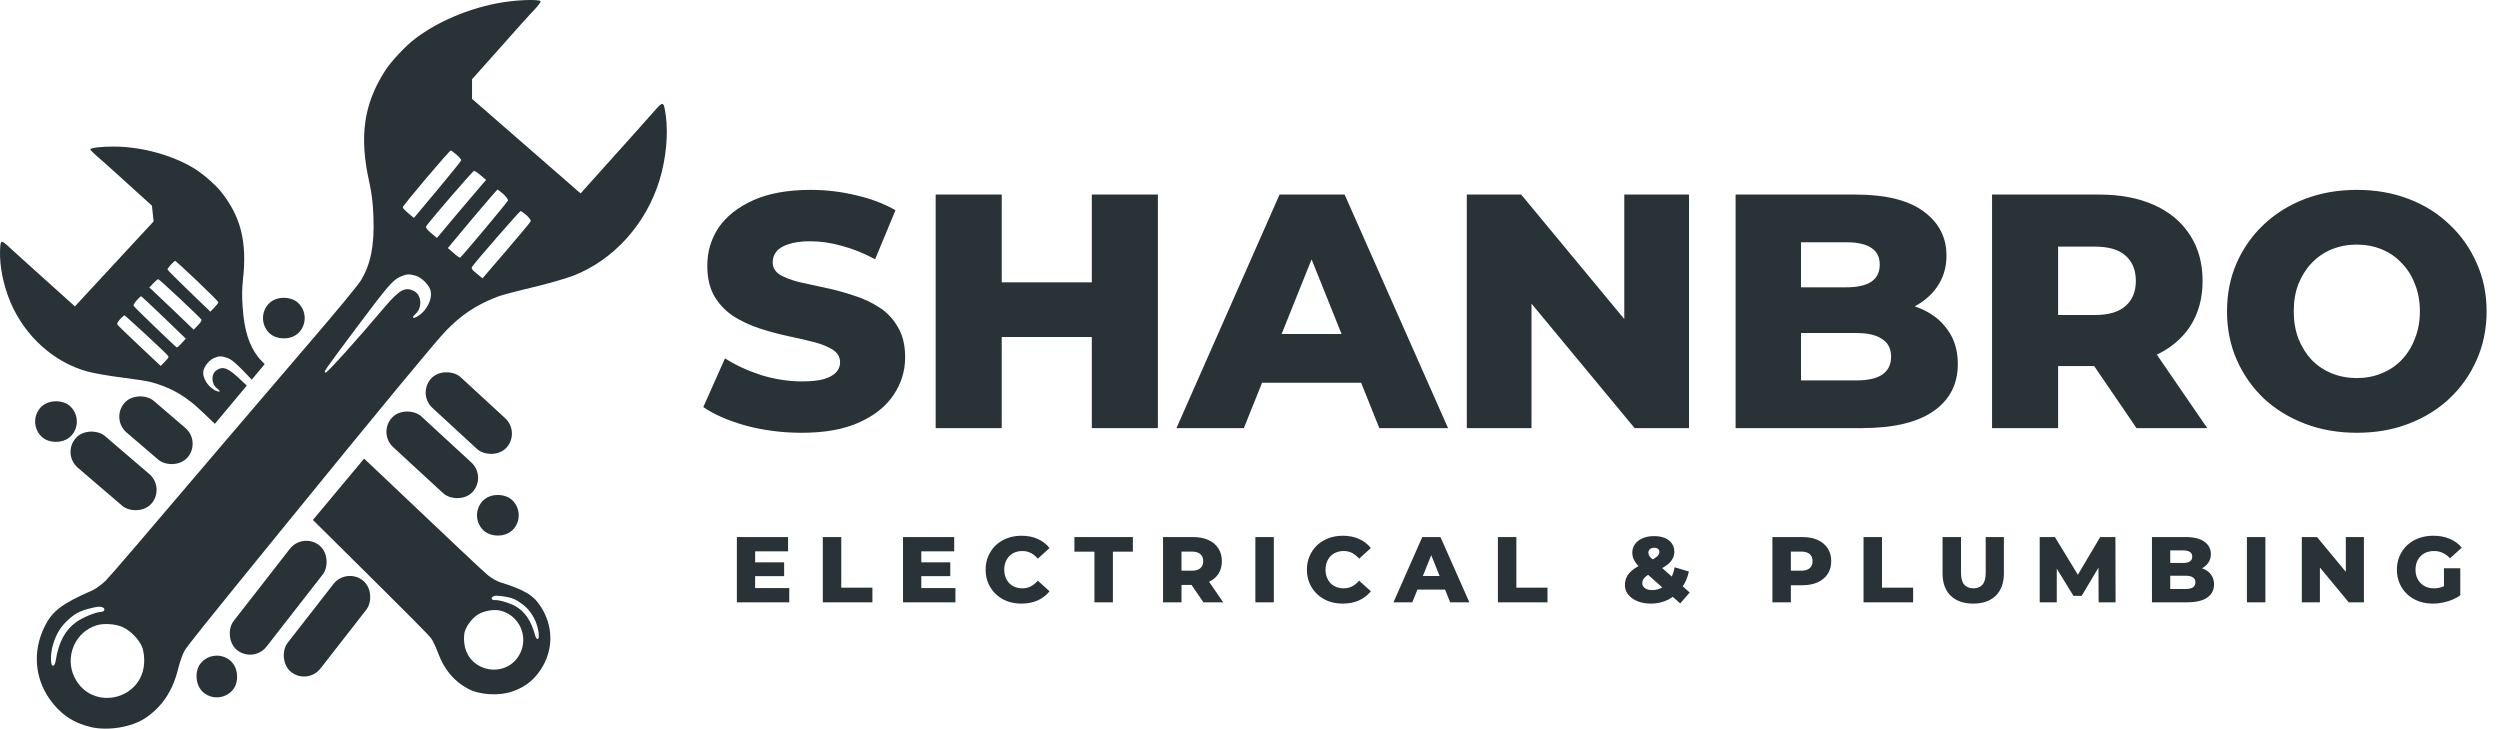<svg width="1019" height="297" viewBox="0 0 1019 297" fill="none" xmlns="http://www.w3.org/2000/svg">
<path d="M207.806 0.549C194.154 2.139 179.186 8.06 169.043 15.901C165.095 18.916 159.338 25.112 156.925 28.895C148.208 42.493 146.343 55.761 150.565 74.458C151.552 78.954 152.046 83.066 152.21 88.494C152.649 100.008 151.114 107.739 147.056 114.373C145.905 116.237 137.077 126.984 127.428 138.169C117.778 149.409 102.645 167.118 93.763 177.536C57.631 220.028 45.733 233.899 43.156 236.586C41.566 238.176 39.208 239.931 37.618 240.643C25.227 246.071 21.279 249.032 18.099 255.557C13.329 265.316 14.097 276.172 20.183 284.89C24.514 291.031 29.778 294.65 37.015 296.349C43.978 297.994 53.683 296.404 59.166 292.731C66.02 288.18 70.351 281.71 72.599 272.663C73.312 269.812 74.463 266.522 75.176 265.316C76.547 263.013 82.523 255.557 116.955 213.229C154.294 167.338 177.541 139.21 181.653 134.934C187.958 128.409 193.825 124.462 202.433 121.062C203.968 120.404 210.438 118.705 216.689 117.224C222.994 115.744 230.615 113.551 233.74 112.344C250.189 105.93 263.348 91.29 268.831 73.416C271.517 64.479 272.449 54.72 271.353 46.879C270.475 41.067 270.421 41.012 266.199 45.837C264.115 48.195 256.659 56.584 249.531 64.479L236.646 78.844L230.56 73.526C227.216 70.62 217.237 61.902 208.464 54.281L192.4 40.3V36.297V32.295L203.749 19.575C209.945 12.556 216.25 5.538 217.73 4.058C219.156 2.523 220.362 0.988 220.362 0.604C220.362 -0.164 214.276 -0.219 207.806 0.549ZM186.094 63.053C187.136 63.986 188.013 64.972 188.013 65.247C188.013 65.576 183.682 70.949 178.363 77.309L168.714 88.823L166.466 86.959C165.205 85.917 164.163 84.82 164.163 84.492C164.163 83.779 183.133 61.354 183.737 61.354C183.956 61.354 184.998 62.121 186.094 63.053ZM195.963 71.497L198.157 73.361L197.005 74.622C196.402 75.335 191.851 80.653 186.971 86.41L178.089 96.992L175.677 94.964C174.196 93.758 173.429 92.716 173.648 92.332C174.69 90.523 192.728 69.633 193.222 69.633C193.551 69.633 194.757 70.455 195.963 71.497ZM205.229 79.173C206.381 80.215 207.203 81.366 207.039 81.75C206.71 82.573 188.013 104.888 187.52 105.052C187.355 105.107 186.149 104.285 184.888 103.133L182.53 101.105L192.509 89.152C197.992 82.627 202.652 77.254 202.817 77.254C202.981 77.309 204.023 78.131 205.229 79.173ZM214.605 87.726C215.702 88.713 216.469 89.81 216.305 90.194C216.14 90.632 211.644 96.005 206.326 102.201L196.676 113.441L194.264 111.467C192.18 109.768 191.961 109.384 192.564 108.561C194.373 105.984 211.809 86.027 212.193 86.027C212.467 86.027 213.509 86.794 214.605 87.726ZM169.317 112.344C171.729 113.002 174.635 115.853 175.403 118.156C176.554 121.665 173.813 127.039 169.865 129.122C168.056 130.054 167.781 129.396 169.371 127.971C172.223 125.394 171.894 120.24 168.768 118.65C165.205 116.786 162.847 118.047 156.925 125.01C145.686 138.333 133.514 151.821 132.801 151.821C131.649 151.821 131.869 151.547 144.973 134.002C158.077 116.511 160.105 114.154 163.066 112.838C165.588 111.687 166.74 111.577 169.317 112.344ZM42.114 247.716C43.046 248.319 42.443 249.416 41.127 249.416C39.154 249.416 33.561 251.719 31.039 253.583C26.488 256.873 23.911 261.752 22.705 269.264C22.486 270.58 22.102 271.347 21.608 271.347C20.457 271.347 20.512 266.413 21.663 262.52C22.869 258.517 24.734 255.447 27.585 252.815C30.436 250.184 32.41 249.087 36.248 248.1C39.702 247.168 41.073 247.058 42.114 247.716ZM50.119 255.666C53.19 257.092 56.479 260.436 57.85 263.507C58.398 264.713 58.782 267.071 58.782 269.154C58.892 285.274 37.399 290.428 30.326 276.008C26.269 267.674 30.655 257.531 39.428 254.844C42.389 253.967 47.268 254.296 50.119 255.666Z" fill="#293237"/>
<path fill-rule="evenodd" clip-rule="evenodd" d="M79.201 68.695C70.412 63.292 57.927 59.841 46.867 59.743C41.625 59.685 36.761 60.253 36.827 60.867C36.86 61.175 37.957 62.3 39.23 63.406C40.542 64.463 46.191 69.538 51.752 74.622L61.927 83.827L62.271 87.031L62.616 90.234L50.967 102.807C47.009 107.072 42.714 111.716 39.45 115.247C37.466 117.391 35.863 119.125 34.947 120.113L30.536 124.893L18.991 114.504C12.608 108.798 5.921 102.725 4.051 101.017C0.258 97.519 0.219 97.567 0.017 102.295C-0.185 108.665 1.401 116.396 4.32 123.318C10.245 137.153 22.033 147.738 35.745 151.457C38.349 152.154 44.635 153.253 49.807 153.896C54.935 154.543 60.257 155.346 61.542 155.741C68.721 157.721 73.755 160.376 79.361 165.056C80.49 166.003 83.273 168.612 87.576 172.752L100.585 157.169C99.819 156.443 99.052 155.714 98.289 154.985C92.953 149.921 90.958 149.114 88.267 150.913C85.904 152.455 86.084 156.608 88.587 158.425C89.982 159.43 89.819 159.98 88.291 159.389C84.954 158.062 82.298 153.997 82.917 151.089C83.333 149.18 85.412 146.648 87.286 145.913C89.281 145.077 90.212 145.066 92.329 145.77C94.319 146.411 95.888 147.639 102.614 154.738L107.898 148.408C106.521 147.018 105.591 146.035 105.269 145.621C101.452 140.66 99.558 134.605 98.918 125.351C98.582 120.992 98.623 117.658 99.025 113.975C100.793 98.647 98.159 88.187 90.014 78.053C87.758 75.233 82.619 70.769 79.201 68.695ZM148.415 186.93L127.539 211.937C130.832 215.194 134.275 218.602 137.862 222.157C169.053 253.073 174.476 258.527 175.771 260.252C176.445 261.157 177.65 263.691 178.466 265.911C181.043 272.959 185.065 277.765 190.94 280.817C195.643 283.286 203.544 283.724 208.973 281.808C214.617 279.824 218.516 276.475 221.453 271.187C225.571 263.686 225.251 254.93 220.594 247.529C217.488 242.58 214.075 240.55 203.694 237.272C202.361 236.838 200.324 235.637 198.915 234.501C196.622 232.572 185.909 222.493 153.344 191.591C151.87 190.196 150.205 188.622 148.415 186.93ZM68.273 109.825C68.249 109.605 68.866 108.74 69.619 107.904C70.416 107.064 71.184 106.36 71.359 106.341C71.842 106.289 88.949 122.605 89.011 123.176C89.039 123.439 88.3 124.407 87.381 125.349L85.743 127.035L77.031 118.649C72.229 114.016 68.301 110.088 68.273 109.825ZM60.856 117.193L62.451 115.512C63.326 114.574 64.22 113.812 64.483 113.784C64.878 113.741 81.108 128.909 82.097 130.268C82.306 130.556 81.781 131.456 80.701 132.549L78.945 134.38L70.928 126.675C67.775 123.673 64.776 120.837 63.13 119.28C62.479 118.665 62.04 118.25 61.886 118.103L60.856 117.193ZM54.473 124.671C54.308 124.378 54.867 123.386 55.698 122.453C56.574 121.515 57.336 120.768 57.463 120.709C57.595 120.695 61.786 124.595 66.734 129.346L75.746 138.054L74.035 139.881C73.125 140.911 72.231 141.673 72.095 141.643C71.686 141.554 54.807 125.301 54.473 124.671ZM47.786 132.227C47.622 131.934 48.142 130.99 48.934 130.106C49.731 129.266 50.498 128.562 50.718 128.538C51.025 128.505 66.692 142.979 68.361 144.886C68.915 145.492 68.772 145.818 67.252 147.358L65.492 149.145L56.804 140.979C52.015 136.478 47.956 132.564 47.786 132.227ZM201.642 244.596C200.59 244.709 200.013 243.883 200.706 243.32C201.483 242.704 202.589 242.674 205.433 243.122C208.588 243.582 210.262 244.29 212.77 246.151C215.277 248.012 217.033 250.309 218.342 253.409C219.599 256.426 220.067 260.371 219.146 260.47C218.752 260.513 218.378 259.931 218.09 258.897C216.478 252.988 213.996 249.304 210.072 247.063C207.894 245.788 203.221 244.426 201.642 244.596ZM189.477 257.313C190.309 254.738 192.653 251.778 194.987 250.372C197.15 249.03 201.025 248.347 203.469 248.794C210.719 250.189 215.102 257.931 212.573 264.951C208.156 277.101 190.517 274.825 189.217 261.914C189.038 260.246 189.142 258.326 189.477 257.313Z" fill="#293237"/>
<rect x="86.895" y="263.815" width="17" height="17" rx="8.5" transform="rotate(37.921 86.895 263.815)" fill="#293237"/>
<rect x="123.367" y="217" width="17" height="54.285" rx="8.5" transform="rotate(37.921 123.367 217)" fill="#293237"/>
<rect x="190.915" y="210.514" width="17" height="17" rx="8.5" transform="rotate(-47.344 190.915 210.514)" fill="#293237"/>
<rect x="154" y="176.502" width="17" height="44.688" rx="8.5" transform="rotate(-47.344 154 176.502)" fill="#293237"/>
<rect x="103.684" y="130.144" width="17" height="17" rx="8.5" transform="rotate(-47.344 103.684 130.144)" fill="#293237"/>
<rect x="10.837" y="172.754" width="17" height="17" rx="8.5" transform="rotate(-49.409 10.837 172.754)" fill="#293237"/>
<rect x="25.267" y="185.118" width="17" height="40.805" rx="8.5" transform="rotate(-49.409 25.267 185.118)" fill="#293237"/>
<rect x="170" y="160.502" width="17" height="41.673" rx="8.5" transform="rotate(-47.344 170 160.502)" fill="#293237"/>
<rect x="45.142" y="170.764" width="17" height="33.978" rx="8.5" transform="rotate(-49.409 45.142 170.764)" fill="#293237"/>
<rect x="141.146" y="231.328" width="17" height="47.406" rx="8.5" transform="rotate(37.921 141.146 231.328)" fill="#293237"/>
<path d="M326.779 176.402C318.981 176.402 311.456 175.45 304.203 173.546C297.04 171.552 291.192 169.013 286.659 165.93L295.499 146.074C299.76 148.794 304.656 151.061 310.187 152.874C315.808 154.597 321.384 155.458 326.915 155.458C330.632 155.458 333.624 155.141 335.891 154.506C338.157 153.781 339.789 152.874 340.787 151.786C341.875 150.608 342.419 149.248 342.419 147.706C342.419 145.53 341.421 143.808 339.427 142.538C337.432 141.269 334.848 140.226 331.675 139.41C328.501 138.594 324.965 137.778 321.067 136.962C317.259 136.146 313.405 135.104 309.507 133.834C305.699 132.565 302.208 130.933 299.035 128.938C295.861 126.853 293.277 124.178 291.283 120.914C289.288 117.56 288.291 113.344 288.291 108.266C288.291 102.554 289.832 97.386 292.915 92.762C296.088 88.138 300.803 84.421 307.059 81.61C313.315 78.8 321.112 77.394 330.451 77.394C336.707 77.394 342.827 78.12 348.811 79.57C354.885 80.93 360.28 82.97 364.995 85.69L356.699 105.682C352.165 103.234 347.677 101.421 343.235 100.242C338.792 98.973 334.485 98.338 330.315 98.338C326.597 98.338 323.605 98.746 321.339 99.562C319.072 100.288 317.44 101.285 316.443 102.554C315.445 103.824 314.947 105.274 314.947 106.906C314.947 108.992 315.899 110.669 317.803 111.938C319.797 113.117 322.381 114.114 325.555 114.93C328.819 115.656 332.355 116.426 336.163 117.242C340.061 118.058 343.915 119.101 347.723 120.37C351.621 121.549 355.157 123.181 358.331 125.266C361.504 127.261 364.043 129.936 365.947 133.29C367.941 136.554 368.939 140.68 368.939 145.666C368.939 151.197 367.352 156.32 364.179 161.034C361.096 165.658 356.427 169.376 350.171 172.186C344.005 174.997 336.208 176.402 326.779 176.402ZM445.025 79.298H471.953V174.498H445.025V79.298ZM408.305 174.498H381.377V79.298H408.305V174.498ZM446.929 137.37H406.401V115.066H446.929V137.37ZM479.524 174.498L521.548 79.298H548.068L590.228 174.498H562.212L529.3 92.49H539.908L506.996 174.498H479.524ZM502.508 156.002L509.444 136.146H555.956L562.892 156.002H502.508ZM597.862 174.498V79.298H620.03L672.526 142.674H662.054V79.298H688.438V174.498H666.27L613.774 111.122H624.246V174.498H597.862ZM707.432 174.498V79.298H756.12C768.632 79.298 777.971 81.61 784.136 86.234C790.301 90.768 793.384 96.752 793.384 104.186C793.384 109.082 792.069 113.389 789.44 117.106C786.901 120.733 783.275 123.634 778.56 125.81C773.936 127.896 768.405 128.938 761.968 128.938L764.688 122.41C771.397 122.41 777.245 123.453 782.232 125.538C787.219 127.533 791.072 130.48 793.792 134.378C796.603 138.186 798.008 142.856 798.008 148.386C798.008 156.637 794.653 163.074 787.944 167.698C781.325 172.232 771.624 174.498 758.84 174.498H707.432ZM734.088 155.05H756.664C761.288 155.05 764.779 154.28 767.136 152.738C769.584 151.106 770.808 148.658 770.808 145.394C770.808 142.13 769.584 139.728 767.136 138.186C764.779 136.554 761.288 135.738 756.664 135.738H732.184V117.106H752.584C757.117 117.106 760.517 116.336 762.784 114.794C765.051 113.253 766.184 110.941 766.184 107.858C766.184 104.776 765.051 102.509 762.784 101.058C760.517 99.517 757.117 98.746 752.584 98.746H734.088V155.05ZM811.956 174.498V79.298H855.476C864.18 79.298 871.66 80.704 877.916 83.514C884.262 86.325 889.158 90.405 892.604 95.754C896.049 101.013 897.772 107.269 897.772 114.522C897.772 121.685 896.049 127.896 892.604 133.154C889.158 138.322 884.262 142.312 877.916 145.122C871.66 147.842 864.18 149.202 855.476 149.202H826.916L838.884 137.914V174.498H811.956ZM870.844 174.498L847.18 139.818H875.876L899.676 174.498H870.844ZM838.884 140.77L826.916 128.394H853.844C859.465 128.394 863.636 127.17 866.356 124.722C869.166 122.274 870.572 118.874 870.572 114.522C870.572 110.08 869.166 106.634 866.356 104.186C863.636 101.738 859.465 100.514 853.844 100.514H826.916L838.884 88.138V140.77ZM960.635 176.402C953.019 176.402 945.993 175.178 939.555 172.73C933.118 170.282 927.497 166.837 922.691 162.394C917.977 157.861 914.305 152.602 911.675 146.618C909.046 140.634 907.731 134.061 907.731 126.898C907.731 119.736 909.046 113.162 911.675 107.178C914.305 101.194 917.977 95.981 922.691 91.538C927.497 87.005 933.118 83.514 939.555 81.066C945.993 78.618 953.019 77.394 960.635 77.394C968.342 77.394 975.369 78.618 981.715 81.066C988.153 83.514 993.729 87.005 998.443 91.538C1003.16 95.981 1006.83 101.194 1009.46 107.178C1012.18 113.162 1013.54 119.736 1013.54 126.898C1013.54 134.061 1012.18 140.68 1009.46 146.754C1006.83 152.738 1003.16 157.952 998.443 162.394C993.729 166.837 988.153 170.282 981.715 172.73C975.369 175.178 968.342 176.402 960.635 176.402ZM960.635 154.098C964.262 154.098 967.617 153.464 970.699 152.194C973.873 150.925 976.593 149.112 978.859 146.754C981.217 144.306 983.03 141.405 984.299 138.05C985.659 134.696 986.339 130.978 986.339 126.898C986.339 122.728 985.659 119.01 984.299 115.746C983.03 112.392 981.217 109.536 978.859 107.178C976.593 104.73 973.873 102.872 970.699 101.602C967.617 100.333 964.262 99.698 960.635 99.698C957.009 99.698 953.609 100.333 950.435 101.602C947.353 102.872 944.633 104.73 942.275 107.178C940.009 109.536 938.195 112.392 936.835 115.746C935.566 119.01 934.931 122.728 934.931 126.898C934.931 130.978 935.566 134.696 936.835 138.05C938.195 141.405 940.009 144.306 942.275 146.754C944.633 149.112 947.353 150.925 950.435 152.194C953.609 153.464 957.009 154.098 960.635 154.098Z" fill="#293237"/>
<path d="M307.264 229.196H319.614V234.82H307.264V229.196ZM307.796 239.684H321.704V245.498H300.348V218.898H321.21V224.712H307.796V239.684ZM335.379 245.498V218.898H342.903V239.532H355.595V245.498H335.379ZM374.988 229.196H387.338V234.82H374.988V229.196ZM375.52 239.684H389.428V245.498H368.072V218.898H388.934V224.712H375.52V239.684ZM416.365 246.03C414.263 246.03 412.312 245.701 410.513 245.042C408.74 244.358 407.195 243.396 405.877 242.154C404.585 240.913 403.572 239.456 402.837 237.784C402.103 236.087 401.735 234.225 401.735 232.198C401.735 230.172 402.103 228.322 402.837 226.65C403.572 224.953 404.585 223.484 405.877 222.242C407.195 221.001 408.74 220.051 410.513 219.392C412.312 218.708 414.263 218.366 416.365 218.366C418.823 218.366 421.014 218.797 422.939 219.658C424.89 220.52 426.511 221.761 427.803 223.382L423.015 227.714C422.154 226.701 421.204 225.928 420.165 225.396C419.152 224.864 418.012 224.598 416.745 224.598C415.656 224.598 414.655 224.776 413.743 225.13C412.831 225.485 412.046 226.004 411.387 226.688C410.754 227.347 410.247 228.145 409.867 229.082C409.513 230.02 409.335 231.058 409.335 232.198C409.335 233.338 409.513 234.377 409.867 235.314C410.247 236.252 410.754 237.062 411.387 237.746C412.046 238.405 412.831 238.912 413.743 239.266C414.655 239.621 415.656 239.798 416.745 239.798C418.012 239.798 419.152 239.532 420.165 239C421.204 238.468 422.154 237.696 423.015 236.682L427.803 241.014C426.511 242.61 424.89 243.852 422.939 244.738C421.014 245.6 418.823 246.03 416.365 246.03ZM446.097 245.498V224.864H437.927V218.898H461.753V224.864H453.621V245.498H446.097ZM474.056 245.498V218.898H486.216C488.648 218.898 490.738 219.291 492.486 220.076C494.26 220.862 495.628 222.002 496.59 223.496C497.553 224.966 498.034 226.714 498.034 228.74C498.034 230.742 497.553 232.477 496.59 233.946C495.628 235.39 494.26 236.505 492.486 237.29C490.738 238.05 488.648 238.43 486.216 238.43H478.236L481.58 235.276V245.498H474.056ZM490.51 245.498L483.898 235.808H491.916L498.566 245.498H490.51ZM481.58 236.074L478.236 232.616H485.76C487.331 232.616 488.496 232.274 489.256 231.59C490.042 230.906 490.434 229.956 490.434 228.74C490.434 227.499 490.042 226.536 489.256 225.852C488.496 225.168 487.331 224.826 485.76 224.826H478.236L481.58 221.368V236.074ZM511.685 245.498V218.898H519.209V245.498H511.685ZM547.324 246.03C545.222 246.03 543.271 245.701 541.472 245.042C539.699 244.358 538.154 243.396 536.836 242.154C535.544 240.913 534.531 239.456 533.796 237.784C533.062 236.087 532.694 234.225 532.694 232.198C532.694 230.172 533.062 228.322 533.796 226.65C534.531 224.953 535.544 223.484 536.836 222.242C538.154 221.001 539.699 220.051 541.472 219.392C543.271 218.708 545.222 218.366 547.324 218.366C549.782 218.366 551.973 218.797 553.898 219.658C555.849 220.52 557.47 221.761 558.762 223.382L553.974 227.714C553.113 226.701 552.163 225.928 551.124 225.396C550.111 224.864 548.971 224.598 547.704 224.598C546.615 224.598 545.614 224.776 544.702 225.13C543.79 225.485 543.005 226.004 542.346 226.688C541.713 227.347 541.206 228.145 540.826 229.082C540.472 230.02 540.294 231.058 540.294 232.198C540.294 233.338 540.472 234.377 540.826 235.314C541.206 236.252 541.713 237.062 542.346 237.746C543.005 238.405 543.79 238.912 544.702 239.266C545.614 239.621 546.615 239.798 547.704 239.798C548.971 239.798 550.111 239.532 551.124 239C552.163 238.468 553.113 237.696 553.974 236.682L558.762 241.014C557.47 242.61 555.849 243.852 553.898 244.738C551.973 245.6 549.782 246.03 547.324 246.03ZM567.98 245.498L579.722 218.898H587.132L598.912 245.498H591.084L581.888 222.584H584.852L575.656 245.498H567.98ZM574.402 240.33L576.34 234.782H589.336L591.274 240.33H574.402ZM610.545 245.498V218.898H618.069V239.532H630.761V245.498H610.545ZM672.917 246.03C670.89 246.03 669.079 245.714 667.483 245.08C665.887 244.422 664.62 243.522 663.683 242.382C662.771 241.242 662.315 239.963 662.315 238.544C662.315 237.151 662.619 235.91 663.227 234.82C663.86 233.731 664.823 232.73 666.115 231.818C667.432 230.906 669.104 230.032 671.131 229.196C672.473 228.614 673.525 228.094 674.285 227.638C675.045 227.182 675.577 226.752 675.881 226.346C676.21 225.916 676.375 225.485 676.375 225.054C676.375 224.522 676.197 224.092 675.843 223.762C675.488 223.433 674.956 223.268 674.247 223.268C673.512 223.268 672.929 223.458 672.499 223.838C672.093 224.218 671.891 224.687 671.891 225.244C671.891 225.574 671.954 225.903 672.081 226.232C672.233 226.562 672.511 226.942 672.917 227.372C673.347 227.803 673.943 228.36 674.703 229.044L688.725 241.508L684.849 245.954L669.041 231.856C668.179 231.096 667.47 230.362 666.913 229.652C666.381 228.943 665.975 228.234 665.697 227.524C665.443 226.815 665.317 226.093 665.317 225.358C665.317 223.99 665.684 222.8 666.419 221.786C667.153 220.748 668.192 219.95 669.535 219.392C670.877 218.81 672.448 218.518 674.247 218.518C675.893 218.518 677.325 218.772 678.541 219.278C679.782 219.785 680.745 220.52 681.429 221.482C682.113 222.445 682.455 223.585 682.455 224.902C682.455 226.068 682.151 227.132 681.543 228.094C680.96 229.057 680.048 229.944 678.807 230.754C677.591 231.565 676.033 232.363 674.133 233.148C672.967 233.63 672.03 234.111 671.321 234.592C670.637 235.074 670.143 235.568 669.839 236.074C669.535 236.556 669.383 237.113 669.383 237.746C669.383 238.253 669.547 238.722 669.877 239.152C670.206 239.583 670.675 239.925 671.283 240.178C671.891 240.406 672.613 240.52 673.449 240.52C674.918 240.52 676.273 240.166 677.515 239.456C678.756 238.722 679.82 237.658 680.707 236.264C681.619 234.871 682.239 233.186 682.569 231.21L688.383 232.958C687.825 235.568 686.812 237.848 685.343 239.798C683.899 241.749 682.113 243.282 679.985 244.396C677.882 245.486 675.526 246.03 672.917 246.03ZM722.43 245.498V218.898H734.59C737.022 218.898 739.112 219.291 740.86 220.076C742.633 220.862 744.001 222.002 744.964 223.496C745.926 224.966 746.408 226.714 746.408 228.74C746.408 230.742 745.926 232.477 744.964 233.946C744.001 235.416 742.633 236.556 740.86 237.366C739.112 238.152 737.022 238.544 734.59 238.544H726.61L729.954 235.276V245.498H722.43ZM729.954 236.074L726.61 232.616H734.134C735.704 232.616 736.87 232.274 737.63 231.59C738.415 230.906 738.808 229.956 738.808 228.74C738.808 227.499 738.415 226.536 737.63 225.852C736.87 225.168 735.704 224.826 734.134 224.826H726.61L729.954 221.368V236.074ZM759.576 245.498V218.898H767.1V239.532H779.792V245.498H759.576ZM804.284 246.03C800.357 246.03 797.292 244.954 795.088 242.8C792.884 240.647 791.782 237.594 791.782 233.642V218.898H799.306V233.414C799.306 235.694 799.749 237.328 800.636 238.316C801.548 239.304 802.789 239.798 804.36 239.798C805.93 239.798 807.159 239.304 808.046 238.316C808.932 237.328 809.376 235.694 809.376 233.414V218.898H816.786V233.642C816.786 237.594 815.684 240.647 813.48 242.8C811.276 244.954 808.21 246.03 804.284 246.03ZM831.383 245.498V218.898H837.577L848.597 236.986H845.329L856.045 218.898H862.239L862.315 245.498H855.399L855.323 229.424H856.501L848.483 242.876H845.139L836.893 229.424H838.337V245.498H831.383ZM877.139 245.498V218.898H890.743C894.239 218.898 896.848 219.544 898.571 220.836C900.293 222.103 901.155 223.775 901.155 225.852C901.155 227.22 900.787 228.424 900.053 229.462C899.343 230.476 898.33 231.286 897.013 231.894C895.721 232.477 894.175 232.768 892.377 232.768L893.137 230.944C895.011 230.944 896.645 231.236 898.039 231.818C899.432 232.376 900.509 233.199 901.269 234.288C902.054 235.352 902.447 236.657 902.447 238.202C902.447 240.508 901.509 242.306 899.635 243.598C897.785 244.865 895.075 245.498 891.503 245.498H877.139ZM884.587 240.064H890.895C892.187 240.064 893.162 239.849 893.821 239.418C894.505 238.962 894.847 238.278 894.847 237.366C894.847 236.454 894.505 235.783 893.821 235.352C893.162 234.896 892.187 234.668 890.895 234.668H884.055V229.462H889.755C891.021 229.462 891.971 229.247 892.605 228.816C893.238 228.386 893.555 227.74 893.555 226.878C893.555 226.017 893.238 225.384 892.605 224.978C891.971 224.548 891.021 224.332 889.755 224.332H884.587V240.064ZM915.844 245.498V218.898H923.368V245.498H915.844ZM938.221 245.498V218.898H944.415L959.083 236.606H956.157V218.898H963.529V245.498H957.335L942.667 227.79H945.593V245.498H938.221ZM991.636 246.03C989.533 246.03 987.582 245.701 985.784 245.042C983.985 244.358 982.427 243.396 981.11 242.154C979.818 240.913 978.804 239.456 978.07 237.784C977.335 236.087 976.968 234.225 976.968 232.198C976.968 230.172 977.335 228.322 978.07 226.65C978.804 224.953 979.83 223.484 981.148 222.242C982.465 221.001 984.023 220.051 985.822 219.392C987.646 218.708 989.634 218.366 991.788 218.366C994.296 218.366 996.538 218.784 998.514 219.62C1000.49 220.456 1002.12 221.66 1003.42 223.23L998.628 227.562C997.716 226.574 996.728 225.84 995.664 225.358C994.625 224.852 993.46 224.598 992.168 224.598C991.028 224.598 989.989 224.776 989.052 225.13C988.114 225.485 987.316 226.004 986.658 226.688C985.999 227.347 985.48 228.145 985.1 229.082C984.745 229.994 984.568 231.033 984.568 232.198C984.568 233.313 984.745 234.339 985.1 235.276C985.48 236.214 985.999 237.024 986.658 237.708C987.316 238.367 988.102 238.886 989.014 239.266C989.951 239.621 990.977 239.798 992.092 239.798C993.206 239.798 994.296 239.621 995.36 239.266C996.424 238.886 997.5 238.253 998.59 237.366L1002.81 242.648C1001.29 243.738 999.527 244.574 997.526 245.156C995.524 245.739 993.561 246.03 991.636 246.03ZM996.158 241.66V231.628H1002.81V242.648L996.158 241.66Z" fill="#293237"/>
</svg>
